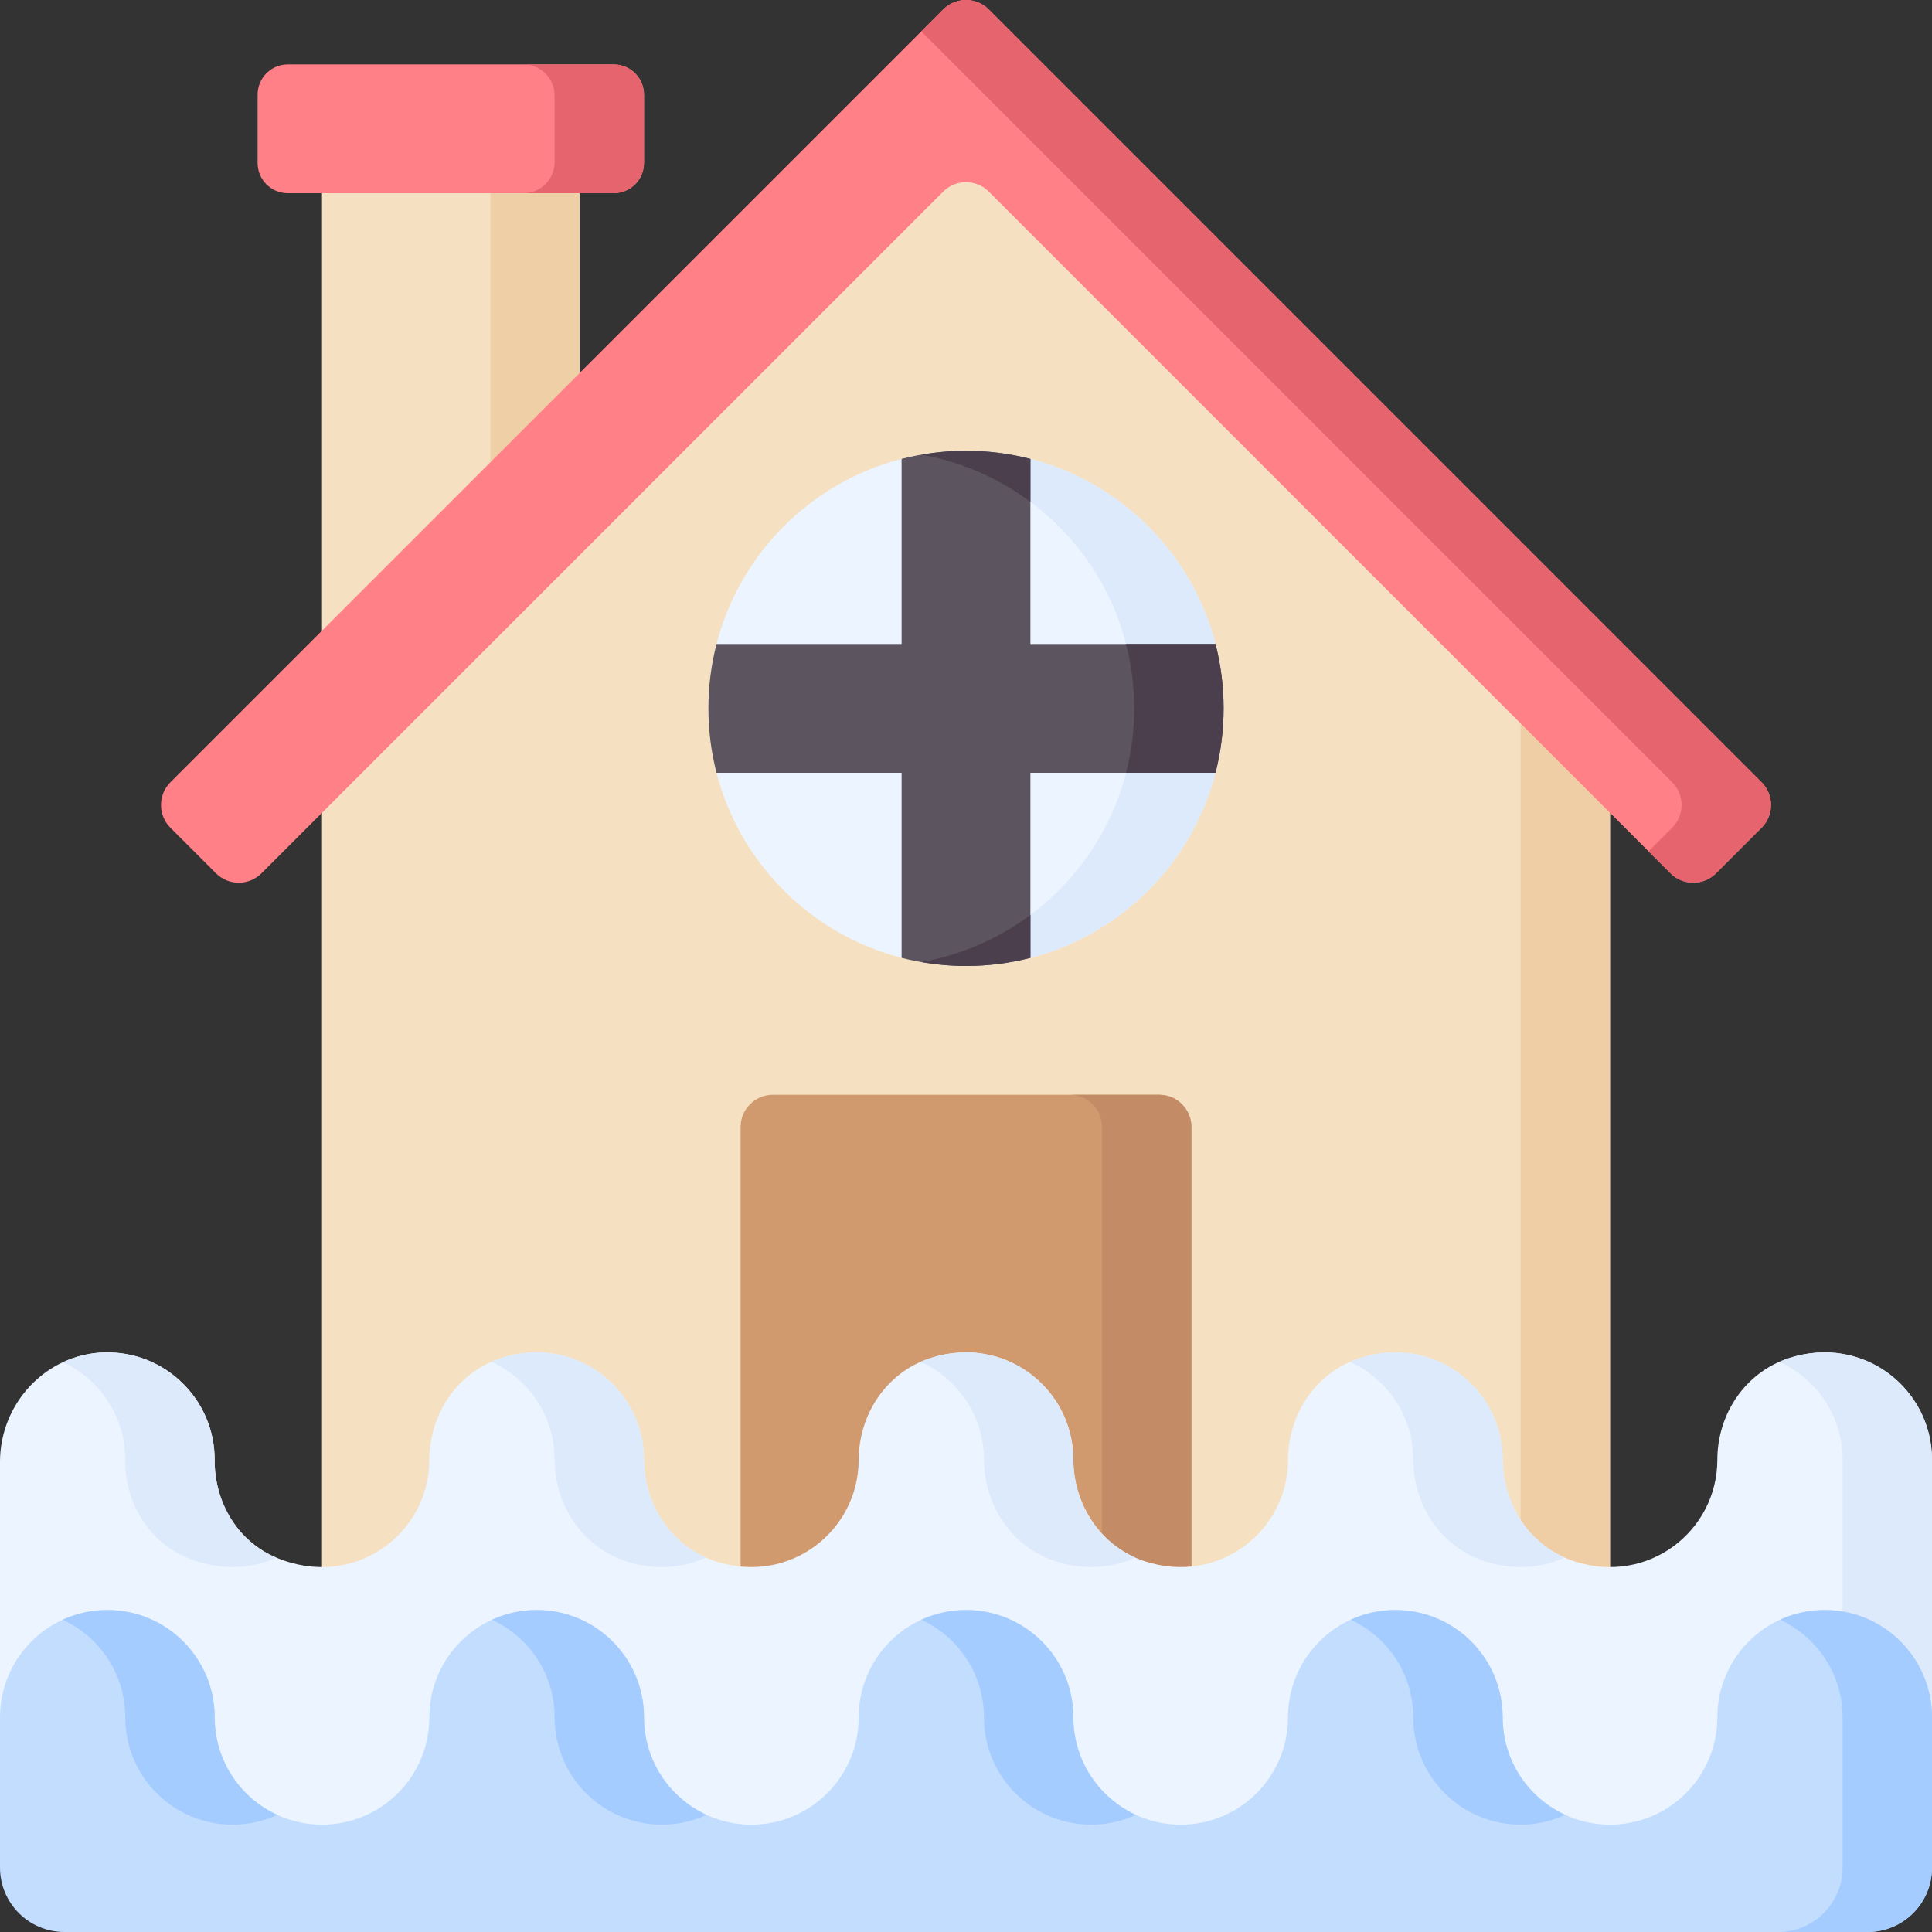 <svg id="Capa_1" enable-background="new 0 0 512 512" height="512" viewBox="0 0 512 512" width="512" xmlns="http://www.w3.org/2000/svg"><rect x="0" y="0" width="512" height="512" fill="#333333" stroke="none"/><g><g><path d="m153.6 113.817-68.267 68.267v-136.241h68.267z" fill="#f5e1c1"/><path d="m129.968 137.45 23.632-23.633v-67.974h-23.632z" fill="#efcfa6"/><path d="m162.667 51.2h-86.4c-4.418 0-8-3.582-8-8v-18.133c0-4.418 3.582-8 8-8h86.4c4.418 0 8 3.582 8 8v18.133c0 4.418-3.582 8-8 8z" fill="#ff8086"/><path d="m162.425 17.067h-23.694c4.552 0 8.242 3.69 8.242 8.241v17.65c0 4.552-3.69 8.242-8.242 8.242h23.694c4.552 0 8.242-3.69 8.242-8.242v-17.65c0-4.551-3.69-8.241-8.242-8.241z" fill="#e5646e"/></g><g><g><path d="m85.333 197.966 170.667-175.13 170.667 175.13v246.138h-341.334z" fill="#f5e1c1"/></g><path d="m315.733 444.104v-145.437c0-4.713-3.82-8.533-8.533-8.533h-102.4c-4.713 0-8.533 3.82-8.533 8.533v145.067z" fill="#d19a6e"/><path d="m402.973 173.652v270.452h23.694v-246.137z" fill="#f0cea5"/><path d="m307.2 290.133h-23.694c4.713 0 8.533 3.82 8.533 8.533v145.364l23.694.073v-145.437c0-4.712-3.82-8.533-8.533-8.533z" fill="#c38c66"/></g><path d="m322.153 204.657c-6.136 24.057-25.049 43.006-49.086 49.193l-34.125.002c-23.991-6.171-42.879-25.056-49.056-49.044l-.023-34.058c6.152-24.028 25.054-42.95 49.07-49.132l34.128-.002c24.041 6.185 42.957 25.137 49.093 49.197z" fill="#ecf4ff"/><path d="m256 119.467c-4.043 0-7.997.371-11.847 1.046 32.052 5.612 56.419 33.561 56.419 67.221s-24.367 61.609-56.419 67.221c3.85.674 7.804 1.046 11.847 1.046 37.703 0 68.267-30.564 68.267-68.267s-30.564-68.267-68.267-68.267z" fill="#ddeafb"/><path d="m273.067 121.617c-5.455-1.404-11.174-2.151-17.067-2.151s-11.612.747-17.067 2.151v49.049h-49.049c-1.404 5.455-2.151 11.174-2.151 17.067s.747 11.612 2.151 17.067h49.049v49.049c5.455 1.404 11.174 2.151 17.067 2.151s11.612-.747 17.067-2.151v-49.049h49.049c1.404-5.455 2.151-11.173 2.151-17.067 0-5.893-.747-11.612-2.151-17.067h-49.049z" fill="#5c545f"/><g><path d="m442.698 231.436-180.664-180.664c-3.332-3.332-8.736-3.332-12.068 0l-180.664 180.664c-3.332 3.332-8.735 3.332-12.068 0l-12.067-12.068c-3.333-3.333-3.333-8.736 0-12.068l204.8-204.801c3.332-3.332 8.736-3.332 12.068 0l204.8 204.801c3.332 3.332 3.332 8.735 0 12.068l-12.068 12.068c-3.333 3.332-8.736 3.332-12.069 0z" fill="#ff8086"/></g><path d="m466.834 207.3-204.8-204.801c-3.332-3.332-8.736-3.332-12.068 0l-5.813 5.813 198.987 198.988c3.333 3.332 3.333 8.736 0 12.068l-6.254 6.255 5.813 5.813c3.332 3.332 8.736 3.332 12.068 0l12.068-12.068c3.331-3.332 3.331-8.736-.001-12.068z" fill="#e5646e"/><g fill="#4b3f4e"><path d="m244.153 120.512c10.705 1.874 20.545 6.251 28.914 12.489v-11.384c-5.455-1.404-11.173-2.151-17.067-2.151-4.043.001-7.997.372-11.847 1.046z"/><path d="m322.116 204.8c1.404-5.455 2.151-11.174 2.151-17.067s-.747-11.612-2.151-17.067h-23.711c1.406 5.456 2.168 11.171 2.168 17.067s-.762 11.61-2.168 17.067z"/><path d="m273.067 253.849v-11.384c-8.369 6.238-18.209 10.615-28.914 12.489 3.85.674 7.804 1.046 11.847 1.046 5.893 0 11.612-.747 17.067-2.151z"/></g><g><path d="m512 489.851v-103.006c0-18.803-18.245-33.345-37.996-26.889-11.526 3.768-18.883 14.785-18.892 26.912-.015 18.781-18.232 33.302-37.962 26.876-11.558-3.764-18.888-14.836-18.927-26.991-.059-18.748-18.255-33.225-37.962-26.808-11.558 3.764-18.888 14.836-18.927 26.992-.059 18.747-18.255 33.226-37.962 26.808-11.558-3.764-18.888-14.836-18.927-26.991-.059-18.748-18.255-33.225-37.962-26.808-11.558 3.764-18.888 14.836-18.927 26.992-.059 18.747-18.255 33.226-37.962 26.808-11.558-3.764-18.888-14.836-18.927-26.991-.059-18.748-18.255-33.225-37.962-26.808-11.558 3.764-18.888 14.836-18.927 26.992-.062 19.591-19.93 34.52-40.631 25.813-10.229-4.303-16.307-14.682-16.259-25.779.069-16.018-13.102-28.977-29.198-28.561-15.511.399-27.69 13.51-27.69 29.027v102.412z" fill="#ecf4ff"/><g fill="#ddeafb"><path d="m260.75 386.753c.038 12.155 7.369 23.227 18.927 26.991 7.613 2.479 14.995 1.83 21.199-.969-10.103-4.457-16.396-14.77-16.432-26.023-.059-18.748-18.255-33.225-37.962-26.808-.858.279-1.685.611-2.495.969 9.855 4.447 16.727 14.334 16.763 25.84z"/><path d="m374.528 386.753c.038 12.155 7.369 23.227 18.927 26.991 7.613 2.479 14.995 1.83 21.199-.969-10.103-4.457-16.396-14.77-16.432-26.023-.059-18.748-18.255-33.225-37.962-26.808-.858.279-1.685.611-2.495.969 9.854 4.447 16.726 14.334 16.763 25.84z"/><path d="m146.972 386.753c.038 12.155 7.369 23.227 18.927 26.991 7.613 2.479 14.996 1.83 21.199-.969-10.103-4.457-16.396-14.77-16.432-26.023-.059-18.748-18.255-33.225-37.962-26.808-.858.279-1.685.611-2.495.969 9.855 4.447 16.727 14.334 16.763 25.84z"/><path d="m474.004 359.956c-.847.277-1.663.604-2.464.956 9.882 4.458 16.766 14.387 16.766 25.932v103.007h23.694v-103.006c0-18.804-18.245-33.345-37.996-26.889z"/><path d="m33.194 386.97c-.048 11.097 6.03 21.476 16.259 25.779 8.525 3.586 16.906 3.156 23.823.05-.043-.018-.086-.032-.129-.05-10.229-4.303-16.307-14.682-16.259-25.779.069-16.018-13.102-28.977-29.198-28.561-3.939.102-7.661 1.026-11.025 2.599 9.794 4.525 16.579 14.454 16.529 25.962z"/></g><path d="m512 455.111c0-15.709-12.735-28.444-28.444-28.444-15.71 0-28.444 12.735-28.444 28.444s-12.735 28.444-28.444 28.444-28.444-12.735-28.444-28.444-12.735-28.444-28.444-28.444c-15.71 0-28.444 12.735-28.444 28.444s-12.735 28.444-28.444 28.444-28.444-12.735-28.444-28.444-12.739-28.444-28.448-28.444-28.444 12.735-28.444 28.444-12.735 28.444-28.445 28.444-28.444-12.735-28.444-28.444-12.735-28.444-28.445-28.444c-15.709 0-28.444 12.735-28.444 28.444s-12.735 28.444-28.445 28.444c-15.709 0-28.444-12.735-28.444-28.444s-12.735-28.444-28.444-28.444c-15.71 0-28.445 12.735-28.445 28.444v39.822c0 9.426 7.641 17.067 17.067 17.067h477.867c9.426 0 17.067-7.641 17.067-17.067v-39.822z" fill="#c3ddff"/><g fill="#a4ccff"><path d="m374.528 455.111c0 15.709 12.735 28.444 28.445 28.444 4.229 0 8.239-.93 11.847-2.586-9.793-4.494-16.598-14.379-16.598-25.859 0-15.71-12.735-28.445-28.444-28.445-4.229 0-8.239.93-11.847 2.586 9.792 4.495 16.597 14.38 16.597 25.86z"/><path d="m260.75 455.111c0 15.709 12.735 28.444 28.444 28.444 4.229 0 8.239-.93 11.847-2.586-9.792-4.494-16.597-14.379-16.597-25.859 0-15.71-12.735-28.445-28.444-28.445-4.229 0-8.239.93-11.847 2.586 9.792 4.495 16.597 14.38 16.597 25.86z"/><path d="m483.556 426.666c-4.229 0-8.239.93-11.847 2.586 9.793 4.494 16.597 14.378 16.597 25.859v39.822c0 9.426-7.641 17.067-17.067 17.067h23.694c9.426 0 17.067-7.641 17.067-17.067v-39.822c0-15.709-12.735-28.445-28.444-28.445z"/><path d="m146.973 455.111c0 15.709 12.735 28.444 28.444 28.444 4.229 0 8.239-.93 11.847-2.586-9.793-4.494-16.597-14.379-16.597-25.859 0-15.71-12.735-28.445-28.445-28.445-4.229 0-8.239.93-11.847 2.586 9.793 4.495 16.598 14.38 16.598 25.86z"/><path d="m33.195 455.111c0 15.709 12.735 28.444 28.444 28.444 4.229 0 8.239-.93 11.847-2.586-9.792-4.494-16.597-14.379-16.597-25.859 0-15.71-12.735-28.445-28.444-28.445-4.229 0-8.239.93-11.847 2.586 9.792 4.495 16.597 14.38 16.597 25.86z"/></g></g></g></svg>